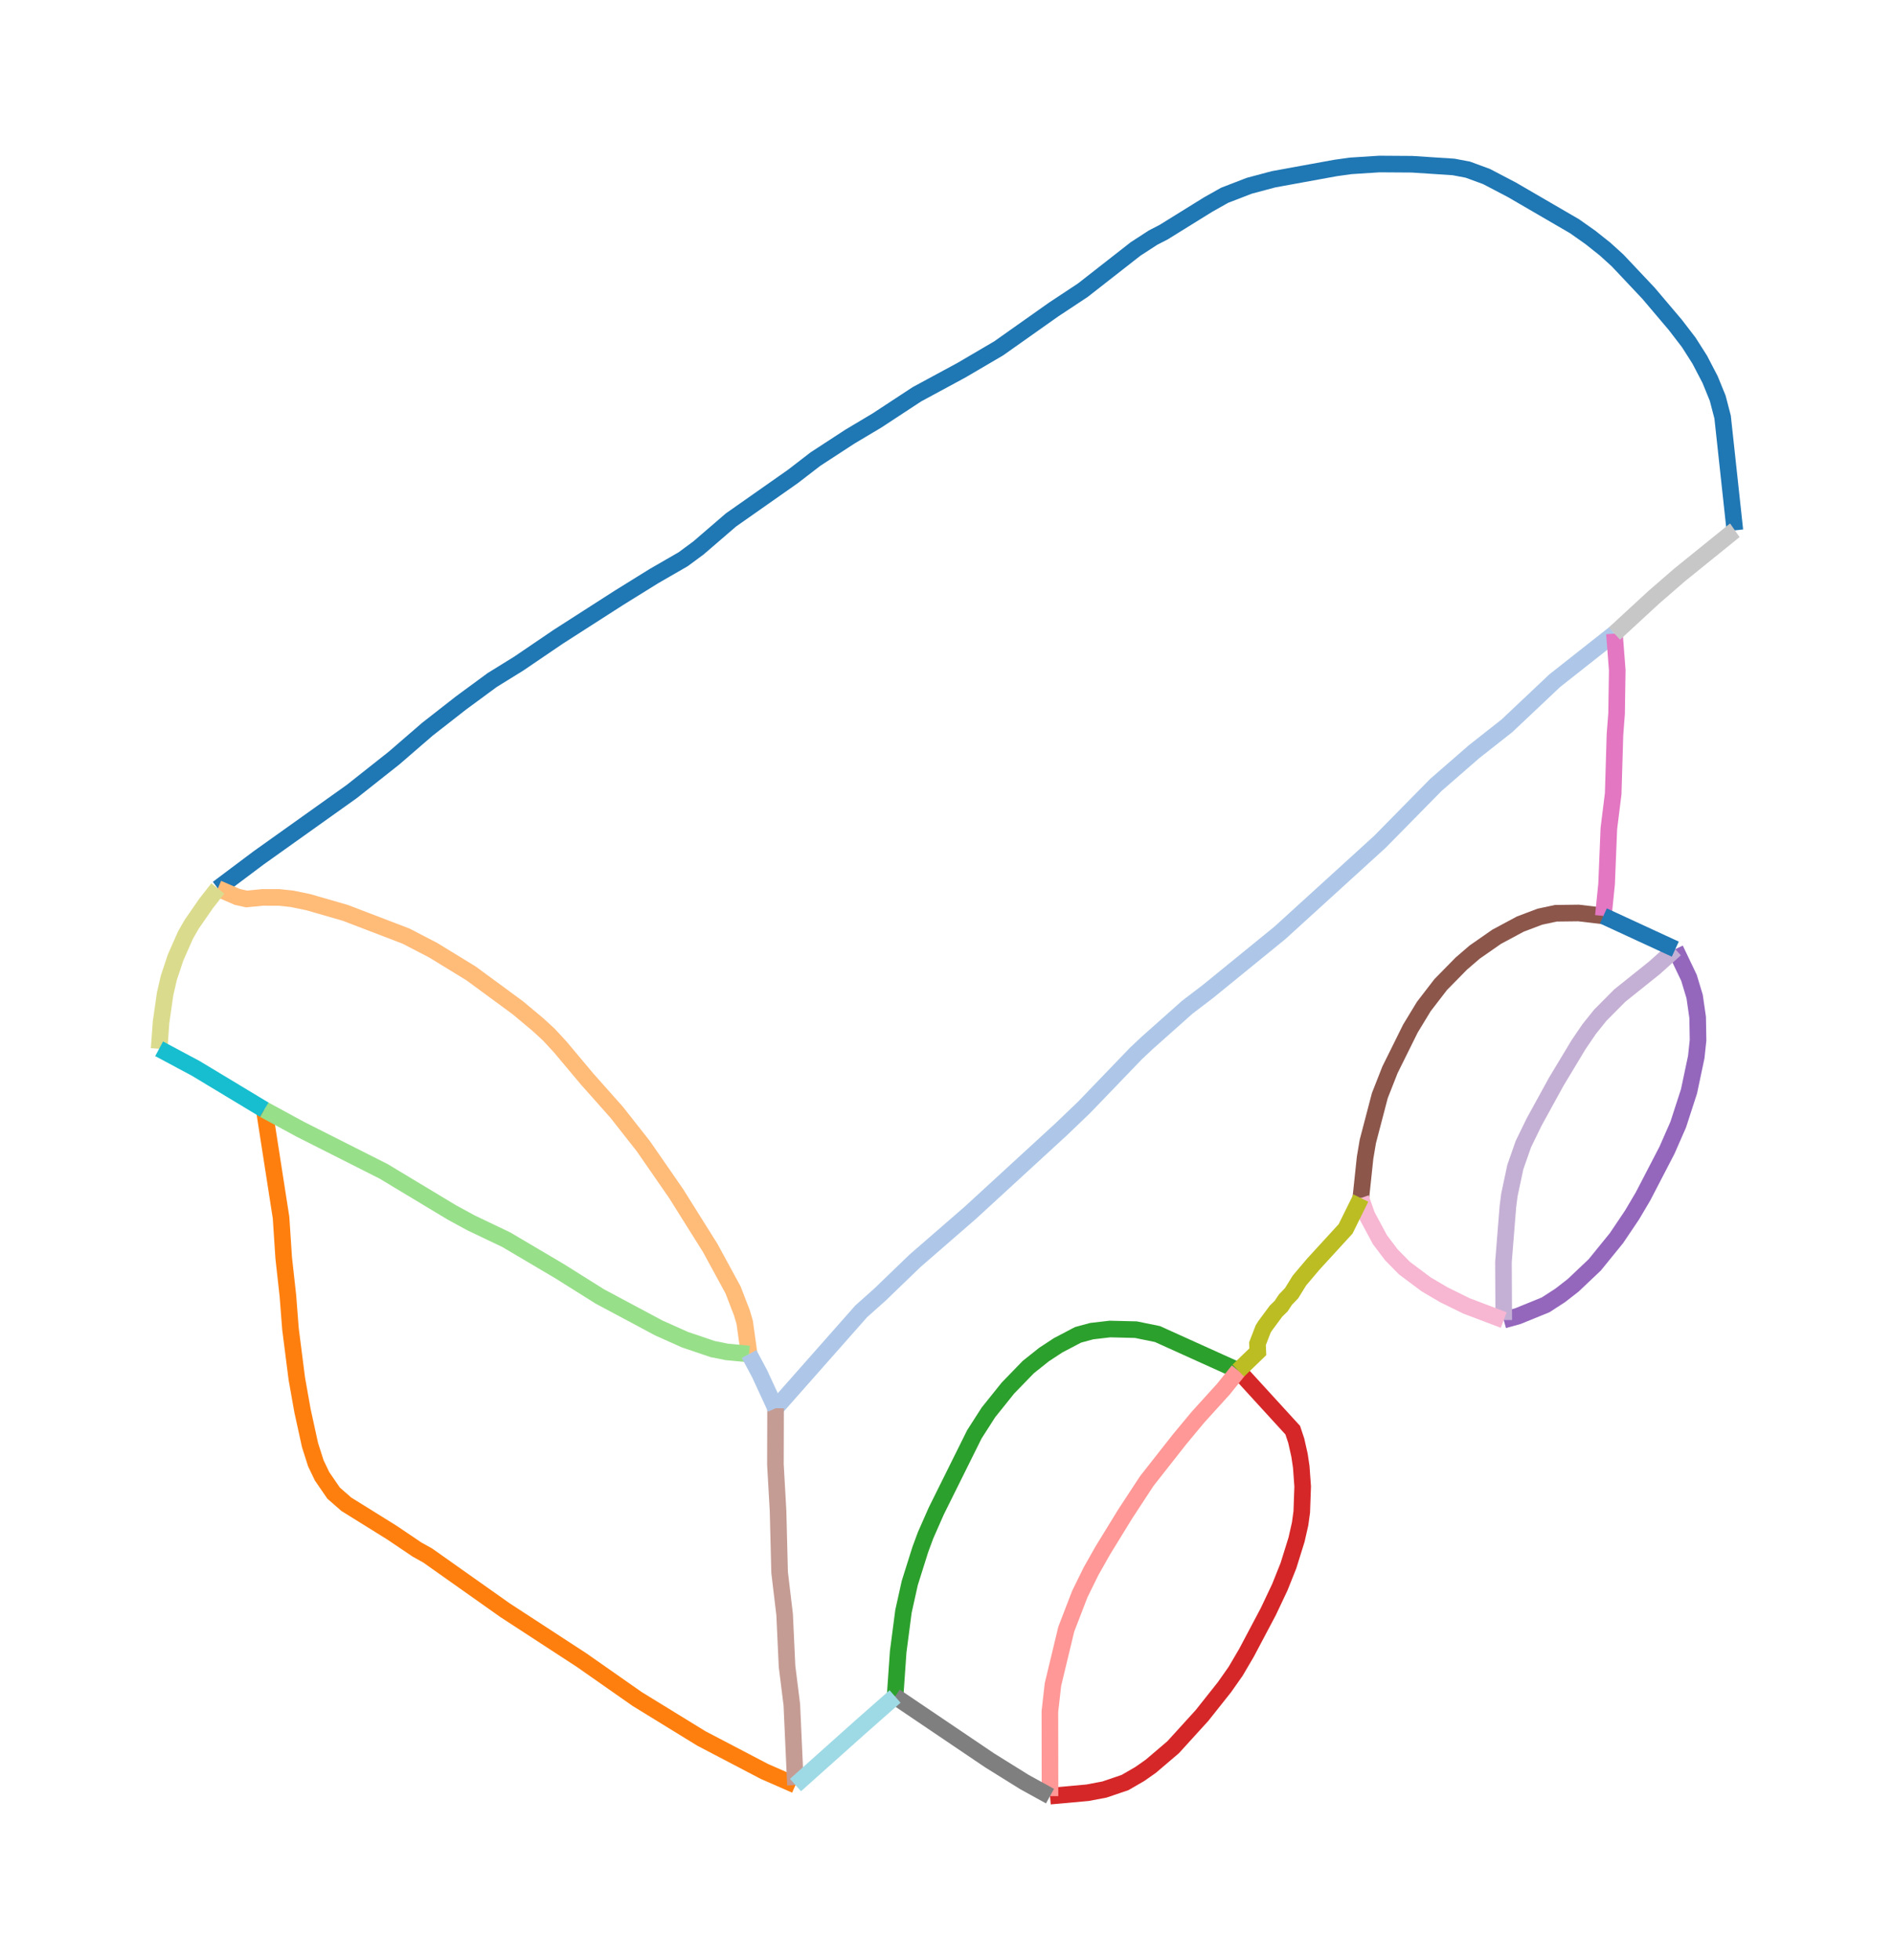 <?xml version="1.0" ?>
<svg xmlns="http://www.w3.org/2000/svg" xmlns:ev="http://www.w3.org/2001/xml-events" xmlns:xlink="http://www.w3.org/1999/xlink" baseProfile="full" height="600px" version="1.1" viewBox="68.876 86.045 342.016 354.085" width="580px">
	<defs/>
	<path d="M 382.267,181.846 L 380.051,161.381 L 379.164,157.975 L 377.785,154.597 L 375.927,151.028 L 373.94,147.904 L 371.507,144.734 L 366.66,139.017 L 361.065,133.086 L 358.821,131.049 L 356.159,128.932 L 353.313,126.924 L 341.985,120.339 L 337.376,117.927 L 334.015,116.694 L 331.44,116.204 L 323.92,115.713 L 317.999,115.675 L 312.829,116.008 L 310.089,116.391 L 298.887,118.433 L 294.514,119.601 L 290.06,121.318 L 287.077,122.997 L 279.036,127.981 L 277.13,128.963 L 273.965,131.016 L 264.427,138.471 L 259.162,141.951 L 249.213,148.98 L 242.491,152.921 L 234.453,157.264 L 227.227,162.003 L 222.326,164.925 L 216.112,168.973 L 212.064,172.092 L 200.855,179.96 L 194.966,185.027 L 192.197,187.072 L 186.93,190.108 L 180.583,194.044 L 169.638,201.064 L 162.49,205.919 L 157.691,208.888 L 152.074,213.016 L 145.989,217.768 L 139.957,222.981 L 132.307,229.029 L 115.476,241.016 L 108.11,246.539" fill="none" stroke="rgb(31,119,180)" stroke-width="3"/>
	<path d="M 208.904,340.431 L 224.376,322.93 L 227.768,319.903 L 234.082,313.818 L 244.103,305.116 L 260.531,290.034 L 264.674,286.065 L 274.039,276.338 L 275.998,274.496 L 283.276,268.02 L 287.084,265.112 L 300.045,254.559 L 318.116,238.112 L 328.245,227.823 L 335.121,221.844 L 341.082,217.151 L 349.72,208.999 L 360.5,200.5" fill="none" stroke="rgb(174,199,232)" stroke-width="3"/>
	<path d="M 116.5,286.5 L 119.536,306.01 L 120.014,313.28 L 120.773,320.128 L 121.236,326.099 L 122.38,335.081 L 123.413,340.891 L 124.774,347.098 L 125.822,350.38 L 126.946,352.725 L 129.031,355.764 L 131.328,357.775 L 139.583,362.908 L 144.078,365.941 L 146.04,367.038 L 160.016,376.916 L 173.842,385.923 L 183.904,392.964 L 195.492,400.081 L 206.884,406.041 L 212.5,408.5" fill="none" stroke="rgb(255,127,14)" stroke-width="3"/>
	<path d="M 108.11,246.539 L 111.635,248.066 L 113.314,248.437 L 116.232,248.15 L 119.153,248.157 L 121.513,248.405 L 124.484,249.022 L 131.145,250.944 L 142.137,255.155 L 147.022,257.687 L 153.89,261.894 L 162.346,268.109 L 165.993,271.16 L 167.918,272.931 L 169.978,275.159 L 174.872,280.991 L 180.172,286.951 L 185.0,293.085 L 190.926,301.645 L 197.098,311.484 L 201.219,319.057 L 202.827,323.224 L 203.329,324.941 L 204.119,330.639" fill="none" stroke="rgb(255,187,120)" stroke-width="3"/>
	<path d="M 292.528,333.633 L 277.923,327.032 L 274.021,326.236 L 269.33,326.121 L 266.028,326.504 L 263.565,327.173 L 259.97,329.058 L 257.409,330.737 L 254.565,333.004 L 250.899,336.782 L 247.373,341.177 L 244.826,345.147 L 237.941,359.008 L 236.022,363.359 L 235.061,365.953 L 233.155,372.003 L 232.017,377.123 L 231.063,384.419 L 230.5,392.5" fill="none" stroke="rgb(44,160,44)" stroke-width="3"/>
	<path d="M 116.5,286.5 L 122.987,290.026 L 138.063,297.637 L 150.406,305.064 L 153.879,306.953 L 160.235,309.985 L 169.869,315.675 L 177.139,320.237 L 187.814,325.938 L 192.537,328.05 L 197.538,329.743 L 200.108,330.258 L 204.119,330.639" fill="none" stroke="rgb(152,223,138)" stroke-width="3"/>
	<path d="M 292.528,333.633 L 302.364,344.39 L 302.998,346.29 L 303.588,348.902 L 303.906,351.029 L 304.161,354.568 L 303.997,359.152 L 303.698,361.331 L 303.051,364.178 L 301.591,368.861 L 300.037,372.753 L 297.963,377.139 L 294.01,384.604 L 292.046,387.948 L 290.028,390.819 L 285.957,395.946 L 280.747,401.671 L 276.717,405.104 L 274.727,406.501 L 272.059,408.043 L 268.34,409.309 L 265.28,409.887 L 258.5,410.5" fill="none" stroke="rgb(214,39,40)" stroke-width="3"/>
	<path d="M 258.5,410.5 L 258.478,395.225 L 259.032,390.339 L 261.438,380.343 L 263.891,373.988 L 265.912,369.88 L 268.028,366.141 L 272.096,359.519 L 275.986,353.584 L 281.923,346.033 L 285.21,342.077 L 289.823,336.993 L 292.528,333.633" fill="none" stroke="rgb(255,152,150)" stroke-width="3"/>
	<path d="M 371.5,257.5 L 373.972,262.673 L 374.996,266.056 L 375.542,269.845 L 375.611,273.968 L 375.287,277.002 L 373.981,283.179 L 372.029,289.196 L 370.003,293.813 L 365.668,302.167 L 363.694,305.505 L 360.888,309.677 L 356.948,314.529 L 353.039,318.231 L 350.708,320.041 L 348.069,321.753 L 343.044,323.797 L 340.5,324.5" fill="none" stroke="rgb(148,103,189)" stroke-width="3"/>
	<path d="M 340.5,324.5 L 340.446,314.036 L 341.25,303.992 L 341.52,301.892 L 342.594,296.858 L 344.048,292.709 L 345.988,288.729 L 349.978,281.465 L 354.03,274.737 L 355.947,271.924 L 357.959,269.418 L 361.465,265.889 L 367.773,260.842 L 371.5,257.5" fill="none" stroke="rgb(197,176,213)" stroke-width="3"/>
	<path d="M 314.669,302.463 L 315.44,295.178 L 315.94,292.221 L 318.103,283.964 L 319.938,279.297 L 323.628,271.852 L 326.047,267.871 L 329.106,263.895 L 332.843,260.096 L 335.243,258.031 L 339.217,255.265 L 343.494,252.972 L 347.023,251.638 L 349.917,251.017 L 354.022,250.968 L 358.5,251.5" fill="none" stroke="rgb(140,86,75)" stroke-width="3"/>
	<path d="M 212.5,408.5 L 211.84,393.974 L 210.975,387.059 L 210.541,377.707 L 209.635,370.098 L 209.353,359.005 L 208.876,350.579 L 208.904,340.431" fill="none" stroke="rgb(196,156,148)" stroke-width="3"/>
	<path d="M 358.5,251.5 L 359.086,245.73 L 359.492,235.732 L 360.279,229.403 L 360.598,218.753 L 360.891,214.928 L 361.01,207.097 L 360.5,200.5" fill="none" stroke="rgb(227,119,194)" stroke-width="3"/>
	<path d="M 340.5,324.5 L 333.792,321.96 L 329.694,319.948 L 326.484,318.059 L 322.548,315.115 L 320.18,312.707 L 318.12,309.974 L 315.769,305.597 L 314.669,302.463" fill="none" stroke="rgb(247,182,210)" stroke-width="3"/>
	<path d="M 258.5,410.5 L 253.88,407.956 L 247.594,404.045 L 230.5,392.5" fill="none" stroke="rgb(127,127,127)" stroke-width="3"/>
	<path d="M 360.5,200.5 L 367.617,193.938 L 372.261,189.914 L 382.086,181.971 L 382.267,181.846" fill="none" stroke="rgb(199,199,199)" stroke-width="3"/>
	<path d="M 292.528,333.633 L 296.053,330.23 L 295.991,328.778 L 297.024,326.104 L 297.392,325.524 L 299.35,322.882 L 300.281,321.972 L 301.034,320.827 L 302.153,319.66 L 303.577,317.358 L 306.062,314.421 L 311.919,308.029 L 314.669,302.463" fill="none" stroke="rgb(188,189,34)" stroke-width="3"/>
	<path d="M 97.5,275.5 L 97.851,270.688 L 98.584,265.577 L 99.26,262.656 L 100.472,259.017 L 102.263,254.969 L 103.383,253.008 L 106.0,249.233 L 108.11,246.539" fill="none" stroke="rgb(219,219,141)" stroke-width="3"/>
	<path d="M 116.5,286.5 L 104.159,279.062 L 97.5,275.5" fill="none" stroke="rgb(23,190,207)" stroke-width="3"/>
	<path d="M 212.5,408.5 L 224.276,397.981 L 230.5,392.5" fill="none" stroke="rgb(158,218,229)" stroke-width="3"/>
	<path d="M 358.5,251.5 L 371.5,257.5" fill="none" stroke="rgb(31,119,180)" stroke-width="3"/>
	<path d="M 204.119,330.639 L 206.02,334.193 L 208.904,340.431" fill="none" stroke="rgb(174,199,232)" stroke-width="3"/>
</svg>
